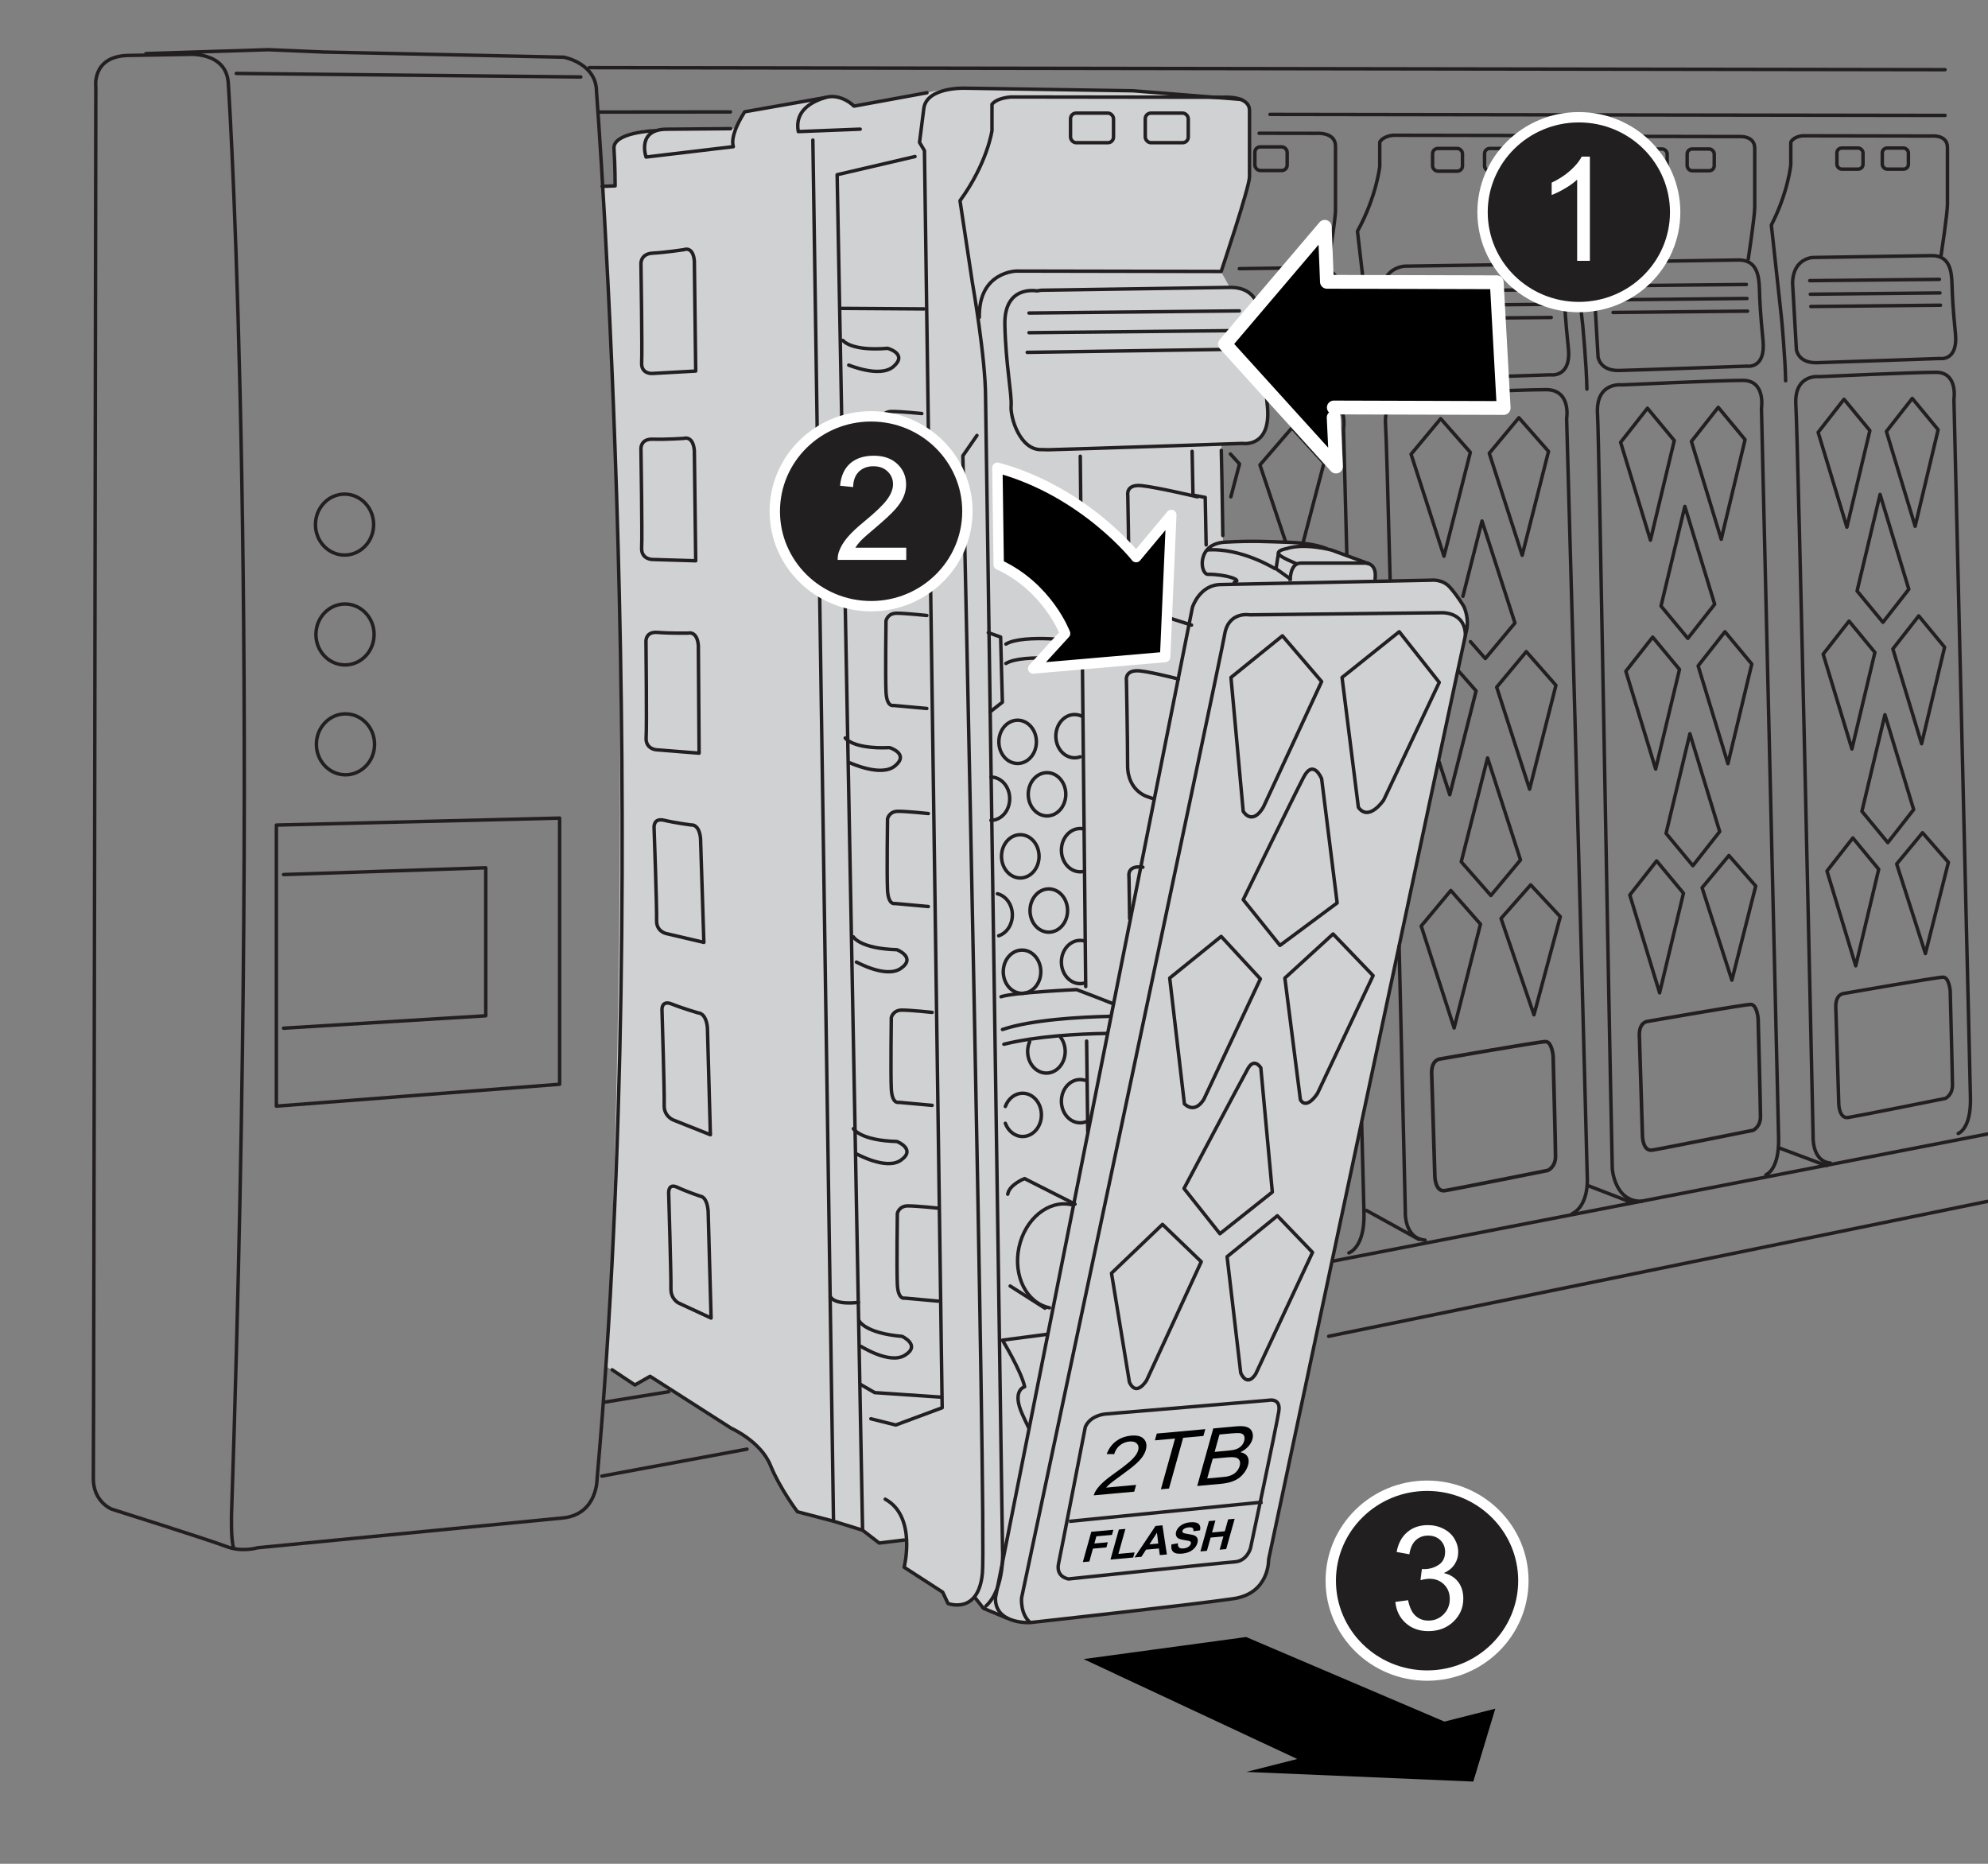 <?xml version="1.0" encoding="UTF-8"?><svg xmlns="http://www.w3.org/2000/svg" width="4in" height="3.75in" viewBox="0 0 288 270"><rect x="0" y="0" width="288" height="270" fill="#808080" stroke="none"/><g id="a"><path d="M177.18,78.586l-.228-14.187c6.881.366,6.588-2.024,6.687-3.684,0,0-.785-8.689-.911-13.694-.146-5.778-4.628-5.509-4.628-5.509l-1.163-2.084,4.113-13.417-.051-10.148-.867-1.326-16.115-1.363-26.791-.343-13.739,2.748c-1.374-1.889-4.122-1.546-4.122-1.546l-11.483,2.094-1.347,2.497-9.397.066c-8.587-.172-8.083,2.497-8.083,2.497l.033,5.717-1.879.049s5.352,65.305.728,171.699l.047-.602,3.99,2.569,2.189-1.182s8.269,5.103,11.826,7.321c5.983,3.732,5.983,6.434,5.983,6.434l3.732,5.855,9.136,2.509,2.574,2.059,3.86-.515-.257,3.989,5.662,3.474s-.258.878.772,1.737,3.539-.836,3.539-.836l1.218,1.535s4.682,2.095,5.951,2.069,30.136-3.314,30.136-3.314c0,0,4.823-.065,5.485-5.933l28.724-134.629s.521-1.751-.473-3.312-2.319-3.123-2.319-3.123c0,0-.804-.899-2.413-.757l-7.95.284s.189-2.697-1.893-2.839l-7.092-2.588s-.677-.686-13.183-.272Z" fill="#cfd1d2"/><line x1="97.08" y1="201.579" x2="87.536" y2="203.13" fill="#fff" stroke="#231f20" stroke-miterlimit="10" stroke-width=".5"/><line x1="193.038" y1="182.703" x2="288.023" y2="164.259" fill="#fff" stroke="#231f20" stroke-miterlimit="10" stroke-width=".5"/><path d="M150.939,65.131c.274-.014.566.032.879.024,4.314-.102,28.173-.92,28.173-.92,0,0,4.226.697,3.61-5.434-.616-6.131-.704-8.072-.792-10.934s-.528-6.233-4.578-6.233l-27.293.409s-.281.006-.704.101c0,0-4.79-.938-4.661,4.888s1.036,10.099.906,11.782,1.295,6.474,4.46,6.317Z" fill="none" stroke="#231f20" stroke-linecap="round" stroke-linejoin="round" stroke-width=".5"/><line x1="179.785" y1="50.583" x2="148.81" y2="51.045" fill="none" stroke="#231f20" stroke-linecap="round" stroke-linejoin="round" stroke-width=".5"/><line x1="179.792" y1="47.887" x2="149.069" y2="48.197" fill="none" stroke="#231f20" stroke-linecap="round" stroke-linejoin="round" stroke-width=".5"/><line x1="179.54" y1="45.037" x2="149.069" y2="45.348" fill="none" stroke="#231f20" stroke-linecap="round" stroke-linejoin="round" stroke-width=".5"/><path d="M141.875,45.965c-.119-6.669,5.409-6.697,5.409-6.697l29.63.056s4.101-12.208,4.101-13.715v-4.113s0-5.484,0-5.484c0-2.193-3.737-1.924-3.737-1.924l-30.743-.04s-2.055.073-2.827,1.065v3.801s-.642,4.68-4.633,10.164l1.806,11.944s1.899,10.805,1.896,16.543l2.458,166.833s.417,5.679-2.409,8.27" fill="none" stroke="#231f20" stroke-linecap="round" stroke-linejoin="round" stroke-width=".5"/><rect x="165.914" y="16.388" width="6.229" height="4.284" rx=".813" ry=".813" transform="translate(338.057 37.059) rotate(180)" fill="none" stroke="#231f20" stroke-linecap="round" stroke-linejoin="round" stroke-width=".5"/><rect x="155.087" y="16.388" width="6.229" height="4.284" rx=".813" ry=".813" transform="translate(316.402 37.059) rotate(180)" fill="none" stroke="#231f20" stroke-linecap="round" stroke-linejoin="round" stroke-width=".5"/><path d="M192.349,38.648s1.125-6.751,1.125-8.207v-3.971s0-5.295,0-5.295c0-2.118-2.813-1.858-2.813-1.858l-8.252-.014" fill="none" stroke="#231f20" stroke-linecap="round" stroke-linejoin="round" stroke-width=".5"/><path d="M184.889,55.724c3.993-.127,7.197-.231,7.197-.231,0,0,3.307.516,2.824-4.023s-.551-5.975-.62-8.093c-.069-2.118-.413-4.614-3.582-4.614l-11.167.158" fill="none" stroke="#231f20" stroke-linecap="round" stroke-linejoin="round" stroke-width=".5"/><line x1="192.227" y1="46.825" x2="185.274" y2="46.888" fill="none" stroke="#231f20" stroke-linecap="round" stroke-linejoin="round" stroke-width=".5"/><line x1="192.131" y1="44.829" x2="185.276" y2="44.891" fill="none" stroke="#231f20" stroke-linecap="round" stroke-linejoin="round" stroke-width=".5"/><line x1="192.036" y1="42.624" x2="185.149" y2="42.686" fill="none" stroke="#231f20" stroke-linecap="round" stroke-linejoin="round" stroke-width=".5"/><path d="M176.93,65.238c.047,1.656.123,6.06.22,12.344" fill="none" stroke="#231f20" stroke-linecap="round" stroke-linejoin="round" stroke-width=".5"/><path d="M174.732,78.936l-.131-6.878-1.775-.334c-.052-3.088-.094-5.277-.124-6.338" fill="none" stroke="#231f20" stroke-linecap="round" stroke-linejoin="round" stroke-width=".5"/><path d="M195.116,80.453c-.287-10.974-.479-18.332-.479-18.332,0,0,.773-4.385-3.22-4.385-1.328,0-4.079.078-7.162.183" fill="none" stroke="#231f20" stroke-linecap="round" stroke-linejoin="round" stroke-width=".5"/><path d="M195.41,181.498s2.319-.707,2.19-5.799c-.025-.982-.15-5.809-.337-12.962" fill="none" stroke="#231f20" stroke-linecap="round" stroke-linejoin="round" stroke-width=".5"/><polyline points="188.768 78.632 191.803 67.071 187.166 61.979 182.528 67.354 186.228 78.424" fill="none" stroke="#231f20" stroke-linecap="round" stroke-linejoin="round" stroke-width=".5"/><polyline points="178.316 71.972 179.566 67.213 178.245 65.763" fill="none" stroke="#231f20" stroke-linecap="round" stroke-linejoin="round" stroke-width=".5"/><rect x="181.791" y="21.274" width="4.681" height="3.426" rx=".785" ry=".785" transform="translate(368.263 45.975) rotate(180)" fill="none" stroke="#231f20" stroke-linecap="round" stroke-linejoin="round" stroke-width=".5"/><path d="M224.839,38.156s1.041-6.47,1.041-7.864v-3.805s0-5.074,0-5.074c0-2.029-2.604-1.78-2.604-1.78l-21.421-.037s-1.432.068-1.97.985v3.517s-.447,4.33-3.228,9.404l1.694,14.586s.611,6.052.675,9.676" fill="none" stroke="#231f20" stroke-linecap="round" stroke-linejoin="round" stroke-width=".5"/><path d="M223.319,38.267l-19.766.29s-3.252.072-3.379,3.914l.638,10.437s.255,2.115,3.379,2.043,20.403-.652,20.403-.652c0,0,3.061.494,2.614-3.855-.446-4.349-.51-5.726-.574-7.755s-.383-4.421-3.316-4.421Z" fill="none" stroke="#231f20" stroke-linecap="round" stroke-linejoin="round" stroke-width=".5"/><line x1="224.726" y1="45.992" x2="203.209" y2="46.194" fill="none" stroke="#231f20" stroke-linecap="round" stroke-linejoin="round" stroke-width=".5"/><line x1="224.637" y1="44.08" x2="203.12" y2="44.281" fill="none" stroke="#231f20" stroke-linecap="round" stroke-linejoin="round" stroke-width=".5"/><line x1="224.548" y1="41.966" x2="203.032" y2="42.167" fill="none" stroke="#231f20" stroke-linecap="round" stroke-linejoin="round" stroke-width=".5"/><path d="M202.689,137.068c.501,21.104.898,38.381.898,38.381,0,0-.238,3.931,2.862,4.202" fill="none" stroke="#231f20" stroke-linecap="round" stroke-linejoin="round" stroke-width=".5"/><path d="M201.391,84.102c-.317-12.265-.569-21.153-.666-22.504-.358-5.015,3.935-4.473,3.935-4.473,0,0,15.619-.678,19.316-.678s2.981,4.202,2.981,4.202c0,0,2.198,78.377,2.999,110.213,0,0,.194,3.744-2.195,4.971" fill="none" stroke="#231f20" stroke-linecap="round" stroke-linejoin="round" stroke-width=".5"/><polygon points="224.333 65.393 220.041 60.514 215.749 65.664 220.518 80.438 224.333 65.393" fill="none" stroke="#231f20" stroke-linecap="round" stroke-linejoin="round" stroke-width=".5"/><polygon points="213.006 65.529 208.714 60.649 204.422 65.8 209.191 80.573 213.006 65.529" fill="none" stroke="#231f20" stroke-linecap="round" stroke-linejoin="round" stroke-width=".5"/><polygon points="225.406 99.277 221.114 94.398 216.822 99.548 221.591 114.322 225.406 99.277" fill="none" stroke="#231f20" stroke-linecap="round" stroke-linejoin="round" stroke-width=".5"/><polyline points="208.486 110.366 210.025 115.135 213.841 100.09 211.309 97.213" fill="none" stroke="#231f20" stroke-linecap="round" stroke-linejoin="round" stroke-width=".5"/><polygon points="226.039 132.796 221.747 128.186 217.454 133.052 222.223 147.009 226.039 132.796" fill="none" stroke="#231f20" stroke-linecap="round" stroke-linejoin="round" stroke-width=".5"/><polygon points="214.473 133.879 210.181 129 205.889 134.15 210.658 148.923 214.473 133.879" fill="none" stroke="#231f20" stroke-linecap="round" stroke-linejoin="round" stroke-width=".5"/><polygon points="211.689 124.845 215.981 129.725 220.274 124.574 215.504 109.801 211.689 124.845" fill="none" stroke="#231f20" stroke-linecap="round" stroke-linejoin="round" stroke-width=".5"/><polyline points="213.021 92.95 215.176 95.399 219.468 90.248 214.699 75.475 211.932 86.383" fill="none" stroke="#231f20" stroke-linecap="round" stroke-linejoin="round" stroke-width=".5"/><rect x="215.066" y="21.508" width="4.332" height="3.283" rx=".752" ry=".752" transform="translate(434.465 46.3) rotate(-180)" fill="none" stroke="#231f20" stroke-linecap="round" stroke-linejoin="round" stroke-width=".5"/><rect x="207.536" y="21.508" width="4.332" height="3.283" rx=".752" ry=".752" transform="translate(419.405 46.3) rotate(-180)" fill="none" stroke="#231f20" stroke-linecap="round" stroke-linejoin="round" stroke-width=".5"/><path d="M253.264,37.556s.943-6.207.943-7.545c0-.811,0-3.651,0-3.651v-4.868c0-1.947-2.357-1.708-2.357-1.708l-19.393-.035s-1.296.065-1.784.945v3.374s-.405,4.154-2.923,9.022l1.534,13.994s.553,5.806.611,9.283" fill="none" stroke="#231f20" stroke-linecap="round" stroke-linejoin="round" stroke-width=".5"/><path d="M251.888,37.662l-17.895.278s-2.944.07-3.059,3.755l.577,10.014s.231,2.029,3.059,1.96,18.472-.626,18.472-.626c0,0,2.771.474,2.367-3.698-.404-4.172-.462-5.494-.52-7.441s-.346-4.242-3.002-4.242Z" fill="none" stroke="#231f20" stroke-linecap="round" stroke-linejoin="round" stroke-width=".5"/><line x1="253.162" y1="45.074" x2="233.682" y2="45.267" fill="none" stroke="#231f20" stroke-linecap="round" stroke-linejoin="round" stroke-width=".5"/><line x1="253.082" y1="43.239" x2="233.602" y2="43.433" fill="none" stroke="#231f20" stroke-linecap="round" stroke-linejoin="round" stroke-width=".5"/><line x1="253.001" y1="41.211" x2="233.522" y2="41.405" fill="none" stroke="#231f20" stroke-linecap="round" stroke-linejoin="round" stroke-width=".5"/><path d="M255.829,170.182s1.943-.65,1.835-5.332c-.108-4.681-2.483-105.714-2.483-105.714,0,0,.648-4.031-2.699-4.031s-17.487.65-17.487.65c0,0-3.886-.52-3.562,4.291.232,3.444,1.459,78.337,2.138,109.249,0,0,.322,4.882,4.31,4.723" fill="none" stroke="#231f20" stroke-linecap="round" stroke-linejoin="round" stroke-width=".5"/><polygon points="252.807 63.688 248.921 59.007 245.035 63.948 249.352 78.122 252.807 63.688" fill="none" stroke="#231f20" stroke-linecap="round" stroke-linejoin="round" stroke-width=".5"/><polygon points="242.552 63.818 238.666 59.137 234.78 64.078 239.098 78.252 242.552 63.818" fill="none" stroke="#231f20" stroke-linecap="round" stroke-linejoin="round" stroke-width=".5"/><polygon points="253.778 96.197 249.892 91.516 246.006 96.457 250.324 110.632 253.778 96.197" fill="none" stroke="#231f20" stroke-linecap="round" stroke-linejoin="round" stroke-width=".5"/><polygon points="243.307 96.978 239.421 92.296 235.535 97.238 239.853 111.412 243.307 96.978" fill="none" stroke="#231f20" stroke-linecap="round" stroke-linejoin="round" stroke-width=".5"/><polygon points="254.351 128.356 250.465 123.934 246.579 128.602 250.896 141.993 254.351 128.356" fill="none" stroke="#231f20" stroke-linecap="round" stroke-linejoin="round" stroke-width=".5"/><polygon points="243.88 129.395 239.994 124.714 236.108 129.655 240.426 143.83 243.88 129.395" fill="none" stroke="#231f20" stroke-linecap="round" stroke-linejoin="round" stroke-width=".5"/><polygon points="241.359 120.728 245.245 125.41 249.131 120.468 244.813 106.294 241.359 120.728" fill="none" stroke="#231f20" stroke-linecap="round" stroke-linejoin="round" stroke-width=".5"/><polygon points="240.63 87.795 244.516 92.476 248.402 87.535 244.084 73.361 240.63 87.795" fill="none" stroke="#231f20" stroke-linecap="round" stroke-linejoin="round" stroke-width=".5"/><rect x="244.417" y="21.584" width="3.922" height="3.15" rx=".721" ry=".721" transform="translate(492.756 46.317) rotate(-180)" fill="none" stroke="#231f20" stroke-linecap="round" stroke-linejoin="round" stroke-width=".5"/><rect x="237.6" y="21.584" width="3.922" height="3.15" rx=".721" ry=".721" transform="translate(479.122 46.317) rotate(-180)" fill="none" stroke="#231f20" stroke-linecap="round" stroke-linejoin="round" stroke-width=".5"/><path d="M281.216,36.927s.909-6.015.909-7.312c0-.786,0-3.538,0-3.538v-4.717c0-1.887-2.273-1.655-2.273-1.655l-18.7-.034s-1.25.063-1.72.916v3.27s-.39,4.026-2.818,8.743l1.479,13.562s.534,5.627.589,8.996" fill="none" stroke="#231f20" stroke-linecap="round" stroke-linejoin="round" stroke-width=".5"/><path d="M279.89,37.03l-17.255.27s-2.839.067-2.95,3.639l.557,9.704s.223,1.967,2.95,1.899c2.727-.067,17.811-.607,17.811-.607,0,0,2.672.459,2.282-3.584s-.445-5.324-.501-7.211-.334-4.111-2.894-4.111Z" fill="none" stroke="#231f20" stroke-linecap="round" stroke-linejoin="round" stroke-width=".5"/><line x1="281.117" y1="44.213" x2="262.334" y2="44.4" fill="none" stroke="#231f20" stroke-linecap="round" stroke-linejoin="round" stroke-width=".5"/><line x1="281.04" y1="42.435" x2="262.257" y2="42.622" fill="none" stroke="#231f20" stroke-linecap="round" stroke-linejoin="round" stroke-width=".5"/><line x1="280.963" y1="40.469" x2="262.18" y2="40.657" fill="none" stroke="#231f20" stroke-linecap="round" stroke-linejoin="round" stroke-width=".5"/><path d="M283.689,164.199s1.874-.63,1.769-5.167c-.104-4.537-2.394-101.192-2.394-101.192,0,0,.625-3.907-2.602-3.907s-16.862.63-16.862.63c0,0-3.747-.504-3.435,4.159.312,4.663,2.498,105.855,2.498,105.855,0,0-.208,3.655,2.498,3.907" fill="none" stroke="#231f20" stroke-linecap="round" stroke-linejoin="round" stroke-width=".5"/><polygon points="280.775 62.251 277.028 57.714 273.281 62.503 277.444 76.239 280.775 62.251" fill="none" stroke="#231f20" stroke-linecap="round" stroke-linejoin="round" stroke-width=".5"/><polygon points="270.887 62.377 267.14 57.84 263.393 62.629 267.556 76.365 270.887 62.377" fill="none" stroke="#231f20" stroke-linecap="round" stroke-linejoin="round" stroke-width=".5"/><polygon points="281.712 93.755 277.965 89.219 274.218 94.007 278.381 107.743 281.712 93.755" fill="none" stroke="#231f20" stroke-linecap="round" stroke-linejoin="round" stroke-width=".5"/><polygon points="271.615 94.512 267.868 89.975 264.121 94.764 268.285 108.499 271.615 94.512" fill="none" stroke="#231f20" stroke-linecap="round" stroke-linejoin="round" stroke-width=".5"/><polygon points="282.264 124.92 278.517 120.634 274.77 125.158 278.933 138.135 282.264 124.92" fill="none" stroke="#231f20" stroke-linecap="round" stroke-linejoin="round" stroke-width=".5"/><polygon points="272.168 125.927 268.421 121.39 264.673 126.179 268.837 139.915 272.168 125.927" fill="none" stroke="#231f20" stroke-linecap="round" stroke-linejoin="round" stroke-width=".5"/><polygon points="269.737 117.528 273.484 122.065 277.231 117.276 273.068 103.54 269.737 117.528" fill="none" stroke="#231f20" stroke-linecap="round" stroke-linejoin="round" stroke-width=".5"/><polygon points="269.034 85.613 272.781 90.149 276.528 85.361 272.364 71.625 269.034 85.613" fill="none" stroke="#231f20" stroke-linecap="round" stroke-linejoin="round" stroke-width=".5"/><rect x="272.685" y="21.448" width="3.782" height="3.053" rx=".699" ry=".699" transform="translate(549.152 45.949) rotate(-180)" fill="none" stroke="#231f20" stroke-linecap="round" stroke-linejoin="round" stroke-width=".5"/><rect x="266.112" y="21.448" width="3.782" height="3.053" rx=".699" ry=".699" transform="translate(536.006 45.949) rotate(-180)" fill="none" stroke="#231f20" stroke-linecap="round" stroke-linejoin="round" stroke-width=".5"/><path d="M282.524,143.53s-.163-1.974-1.033-1.974-14.401,2.369-14.401,2.369c0,0-1.196.066-1.141,1.974.054,1.908.435,14.08.435,14.08,0,0,.054,2.105,1.359,1.908,1.304-.197,14.075-2.763,14.075-2.763,0,0,1.033-.461,1.033-1.908s-.326-13.685-.326-13.685Z" fill="none" stroke="#231f20" stroke-linecap="round" stroke-linejoin="round" stroke-width=".5"/><path d="M225.003,152.99s-.173-2.096-1.096-2.096-15.289,2.515-15.289,2.515c0,0-1.269.07-1.212,2.096.058,2.026.462,14.948.462,14.948,0,0,.058,2.235,1.442,2.026,1.385-.21,14.942-2.934,14.942-2.934,0,0,1.096-.489,1.096-2.026s-.346-14.529-.346-14.529Z" fill="none" stroke="#231f20" stroke-linecap="round" stroke-linejoin="round" stroke-width=".531"/><path d="M94.899,18.926s-6.126.204-5.955,2.602.171,5.397.171,5.397l-1.884.074" fill="none" stroke="#231f20" stroke-linecap="round" stroke-linejoin="round" stroke-width=".5"/><line x1="108.221" y1="209.929" x2="87.187" y2="213.835" fill="none" stroke="#231f20" stroke-linecap="round" stroke-linejoin="round" stroke-width=".5"/><line x1="192.488" y1="193.579" x2="287.908" y2="174.041" fill="none" stroke="#231f20" stroke-linecap="round" stroke-linejoin="round" stroke-width=".5"/><line x1="183.987" y1="16.571" x2="281.777" y2="16.719" fill="none" stroke="#231f20" stroke-linecap="round" stroke-linejoin="round" stroke-width=".5"/><line x1="86.966" y1="16.233" x2="105.815" y2="16.215" fill="none" stroke="#231f20" stroke-linecap="round" stroke-linejoin="round" stroke-width=".5"/><line x1="85.372" y1="9.798" x2="281.777" y2="10.095" fill="none" stroke="#231f20" stroke-linecap="round" stroke-linejoin="round" stroke-width=".5"/><line x1="205.553" y1="179.547" x2="197.951" y2="175.353" fill="none" stroke="#231f20" stroke-linecap="round" stroke-linejoin="round" stroke-width=".5"/><line x1="264.581" y1="168.859" x2="257.779" y2="166.308" fill="none" stroke="#231f20" stroke-linecap="round" stroke-linejoin="round" stroke-width=".5"/><line x1="236.242" y1="174.152" x2="230.085" y2="171.766" fill="none" stroke="#231f20" stroke-linecap="round" stroke-linejoin="round" stroke-width=".5"/><path d="M149.038,206.861c-.325-.654-.629-1.31-.918-1.946-1.608-3.537.322-4.02.322-4.02-.482-2.251-3.216-6.753-3.216-6.753l6.519-.855" fill="none" stroke="#231f20" stroke-linecap="round" stroke-linejoin="round" stroke-width=".5"/><line x1="157.286" y1="142.923" x2="156.5" y2="66.097" fill="none" stroke="#231f20" stroke-linecap="round" stroke-linejoin="round" stroke-width=".5"/><line x1="157.582" y1="163.935" x2="157.419" y2="150.817" fill="none" stroke="#231f20" stroke-linecap="round" stroke-linejoin="round" stroke-width=".5"/><path d="M163.653,133.105c-.046-3.232-.099-6.136-.099-6.136,0,0-.336-1.68,2.015-1.344" fill="none" stroke="#231f20" stroke-linecap="round" stroke-linejoin="round" stroke-width=".5"/><path d="M167.154,115.74l-.776-.276s-3.023-.733-3.023-4.595c0-3.863-.168-12.261-.168-12.261,0,0-.336-1.668,2.015-1.411,1.315.144,3.685.702,5.518,1.166" fill="none" stroke="#231f20" stroke-linecap="round" stroke-linejoin="round" stroke-width=".5"/><path d="M172.618,90.555l-6.046-1.929s-3.023-.733-3.023-4.595c0-3.863-.168-12.261-.168-12.261,0,0-.336-1.668,2.015-1.411s8.071,1.617,8.071,1.617" fill="none" stroke="#231f20" stroke-linecap="round" stroke-linejoin="round" stroke-width=".5"/><path d="M160.94,147.227c-4.645.104-11.538.507-15.713,1.913" fill="none" stroke="#231f20" stroke-linecap="round" stroke-linejoin="round" stroke-width=".5"/><path d="M145.02,144.391c1.79-.619,10.944-1.032,10.944-1.032,1.192.439,3.341,1.278,5.328,2.062" fill="none" stroke="#231f20" stroke-linecap="round" stroke-linejoin="round" stroke-width=".5"/><path d="M160.427,149.707c-4.28.065-10.26.394-14.994,1.567" fill="none" stroke="#231f20" stroke-linecap="round" stroke-linejoin="round" stroke-width=".5"/><path d="M155.171,174.505c-3.307-.694-6.691,2.089-7.557,6.217-.866,4.128,1.112,8.036,4.42,8.731" fill="none" stroke="#231f20" stroke-linecap="round" stroke-linejoin="round" stroke-width=".5"/><path d="M155.737,174.437l-7.305-3.7s-2.207.845-2.442,2.258" fill="none" stroke="#231f20" stroke-linecap="round" stroke-linejoin="round" stroke-width=".5"/><ellipse cx="151.681" cy="115.065" rx="2.72" ry="3.133" fill="none" stroke="#231f20" stroke-linecap="round" stroke-linejoin="round" stroke-width=".5"/><ellipse cx="151.937" cy="131.907" rx="2.72" ry="3.133" fill="none" stroke="#231f20" stroke-linecap="round" stroke-linejoin="round" stroke-width=".5"/><ellipse cx="147.424" cy="107.467" rx="2.72" ry="3.133" fill="none" stroke="#231f20" stroke-linecap="round" stroke-linejoin="round" stroke-width=".5"/><ellipse cx="147.807" cy="124.053" rx="2.72" ry="3.133" fill="none" stroke="#231f20" stroke-linecap="round" stroke-linejoin="round" stroke-width=".5"/><path d="M157.111,126.209c-.202.055-.412.084-.628.084-1.502,0-2.72-1.403-2.72-3.133,0-1.731,1.218-3.133,2.72-3.133.188,0,.371.022.548.064" fill="none" stroke="#231f20" stroke-linecap="round" stroke-linejoin="round" stroke-width=".5"/><ellipse cx="148.062" cy="140.767" rx="2.72" ry="3.133" fill="none" stroke="#231f20" stroke-linecap="round" stroke-linejoin="round" stroke-width=".5"/><path d="M145.643,160.288c.413-1.125,1.379-1.914,2.506-1.914,1.502,0,2.72,1.403,2.72,3.133,0,1.731-1.218,3.133-2.72,3.133-1.126,0-2.093-.789-2.506-1.914" fill="none" stroke="#231f20" stroke-linecap="round" stroke-linejoin="round" stroke-width=".5"/><path d="M153.639,150.256c.42.551.674,1.274.674,2.065,0,1.731-1.218,3.133-2.72,3.133s-2.72-1.403-2.72-3.133c0-.509.105-.99.293-1.415" fill="none" stroke="#231f20" stroke-linecap="round" stroke-linejoin="round" stroke-width=".5"/><path d="M144.487,129.475c1.239.292,2.171,1.556,2.171,3.07,0,1.436-.838,2.646-1.981,3.016" fill="none" stroke="#231f20" stroke-linecap="round" stroke-linejoin="round" stroke-width=".5"/><path d="M143.556,112.57c1.502,0,2.72,1.403,2.72,3.133,0,1.731-1.218,3.133-2.72,3.133" fill="none" stroke="#231f20" stroke-linecap="round" stroke-linejoin="round" stroke-width=".5"/><path d="M156.489,109.636c-.256.092-.529.142-.812.142-1.502,0-2.72-1.403-2.72-3.133s1.218-3.133,2.72-3.133c.371,0,.724.086,1.047.24" fill="none" stroke="#231f20" stroke-linecap="round" stroke-linejoin="round" stroke-width=".5"/><path d="M157.06,142.426c-.186.046-.379.071-.577.071-1.502,0-2.72-1.403-2.72-3.133,0-1.731,1.218-3.133,2.72-3.133.188,0,.371.022.548.064" fill="none" stroke="#231f20" stroke-linecap="round" stroke-linejoin="round" stroke-width=".5"/><path d="M157.323,162.503c-.265.099-.547.152-.84.152-1.502,0-2.72-1.403-2.72-3.133s1.218-3.133,2.72-3.133c.245,0,.482.037.708.107" fill="none" stroke="#231f20" stroke-linecap="round" stroke-linejoin="round" stroke-width=".5"/><path d="M156.697,92.922s-8.421-1.148-10.972.383" fill="none" stroke="#231f20" stroke-linecap="round" stroke-linejoin="round" stroke-width=".5"/><path d="M156.697,95.729s-8.421-1.148-10.972.383" fill="none" stroke="#231f20" stroke-linecap="round" stroke-linejoin="round" stroke-width=".5"/><polyline points="143.173 91.646 144.959 92.284 145.215 101.725 143.428 103.129" fill="none" stroke="#231f20" stroke-linecap="round" stroke-linejoin="round" stroke-width=".5"/><line x1="151.38" y1="189.509" x2="146.343" y2="186.301" fill="none" stroke="#231f20" stroke-linecap="round" stroke-linejoin="round" stroke-width=".5"/><path d="M126.163,205.531l3.606.902,6.723-2.498-2.567-182.116-.715-1.191.616-4.862c.357-3.215,5.999-2.991,5.999-2.991l24.317.376,15.668,1.253" fill="none" stroke="#231f20" stroke-linecap="round" stroke-linejoin="round" stroke-width=".5"/><path d="M141.53,63.08l-2.04,2.947s3.4,155.722,2.833,161.842-4.987,4.42-4.987,4.42l-.769-1.637-5.585-3.614s1.862-7.337-2.738-9.856" fill="none" stroke="#231f20" stroke-linecap="round" stroke-linejoin="round" stroke-width=".5"/><polyline points="132.556 22.677 121.275 25.309 124.96 221.672 127.369 223.533 130.983 223.095" fill="none" stroke="#231f20" stroke-linecap="round" stroke-linejoin="round" stroke-width=".5"/><polyline points="124.631 200.536 126.712 201.741 136.349 202.398" fill="none" stroke="#231f20" stroke-linecap="round" stroke-linejoin="round" stroke-width=".5"/><path d="M135.911,188.49l-4.818-.438s-.986.329-1.095-1.971,0-10.294,0-10.294c0,0,.219-1.095,1.533-1.095s4.38.329,4.38.329" fill="none" stroke="#231f20" stroke-linecap="round" stroke-linejoin="round" stroke-width=".5"/><path d="M135.035,160.127l-4.818-.438s-.986.329-1.095-1.971,0-10.294,0-10.294c0,0,.219-1.095,1.533-1.095s4.38.329,4.38.329" fill="none" stroke="#231f20" stroke-linecap="round" stroke-linejoin="round" stroke-width=".5"/><path d="M134.487,131.325l-4.818-.438s-.986.329-1.095-1.971,0-10.294,0-10.294c0,0,.219-1.095,1.533-1.095s4.38.329,4.38.329" fill="none" stroke="#231f20" stroke-linecap="round" stroke-linejoin="round" stroke-width=".5"/><path d="M134.268,102.633l-4.818-.438s-.986.329-1.095-1.971,0-10.294,0-10.294c0,0,.219-1.095,1.533-1.095s4.38.329,4.38.329" fill="none" stroke="#231f20" stroke-linecap="round" stroke-linejoin="round" stroke-width=".5"/><path d="M133.682,73.912l-4.823-.408s-.982.351-1.115-2.038-.106-10.702-.106-10.702c0,0,.208-1.141,1.522-1.154s4.384.298,4.384.298" fill="none" stroke="#231f20" stroke-linecap="round" stroke-linejoin="round" stroke-width=".5"/><path d="M124.486,191.372s.826,1.755,6.194,2.22c0,0,2.777,1.277.413,2.736-2.276,1.405-6.521-1.419-6.4-1.29" fill="none" stroke="#231f20" stroke-linecap="round" stroke-linejoin="round" stroke-width=".5"/><path d="M123.629,163.504s.925,1.705,6.311,1.861c0,0,2.845,1.115.569,2.707-2.192,1.533-6.592-1.042-6.464-.921" fill="none" stroke="#231f20" stroke-linecap="round" stroke-linejoin="round" stroke-width=".5"/><path d="M123.629,135.719s.925,1.705,6.311,1.861c0,0,2.845,1.115.569,2.707-2.192,1.533-6.592-1.042-6.464-.921" fill="none" stroke="#231f20" stroke-linecap="round" stroke-linejoin="round" stroke-width=".5"/><path d="M122.447,106.908s1.047,1.633,6.43,1.396c0,0,2.919.905.765,2.659-2.074,1.689-6.65-.56-6.514-.448" fill="none" stroke="#231f20" stroke-linecap="round" stroke-linejoin="round" stroke-width=".5"/><path d="M121.657,78.573s1.109,1.591,6.479,1.147c0,0,2.952.792.867,2.627-2.008,1.767-6.667-.303-6.526-.197" fill="none" stroke="#231f20" stroke-linecap="round" stroke-linejoin="round" stroke-width=".5"/><path d="M122.107,49.312s1.109,1.591,6.479,1.147c0,0,2.952.792.867,2.627-2.008,1.767-6.667-.303-6.526-.197" fill="none" stroke="#231f20" stroke-linecap="round" stroke-linejoin="round" stroke-width=".5"/><line x1="133.861" y1="44.752" x2="121.986" y2="44.674" fill="none" stroke="#231f20" stroke-linecap="round" stroke-linejoin="round" stroke-width=".5"/><path d="M134.286,13.437l-10.549,1.934s-1.934-1.934-4.219-1.231-4.395,2.11-3.868,4.923l8.966-.352" fill="none" stroke="#231f20" stroke-linecap="round" stroke-linejoin="round" stroke-width=".5"/><polyline points="117.76 20.294 120.749 220.366 124.96 221.672" fill="none" stroke="#231f20" stroke-linecap="round" stroke-linejoin="round" stroke-width=".5"/><path d="M124.361,188.671s-3.446.481-4.088-.882" fill="none" stroke="#231f20" stroke-linecap="round" stroke-linejoin="round" stroke-width=".5"/><path d="M119.518,14.14l-11.622,2.051s-.828,1.212-1.344,2.569c-.328.862-.53,1.782-.315,2.488l-12.643,1.501s-1.422-4.03,3.003-4.03l9.245-.079" fill="none" stroke="#231f20" stroke-linecap="round" stroke-linejoin="round" stroke-width=".5"/><path d="M99.068,36.169s1.32-.584,1.521,1.621l.199,15.963-6.329.352s-1.603.1-1.503-1.603-.1-14.128-.1-14.128c0,0-.2-1.603,1.703-1.703s4.509-.501,4.509-.501Z" fill="none" stroke="#231f20" stroke-linecap="round" stroke-linejoin="round" stroke-width=".5"/><path d="M99.068,63.506s1.32-.471,1.521,1.751l.199,15.98-6.329-.189s-1.603-.037-1.503-1.731-.1-14.137-.1-14.137c0,0-.2-1.62,1.703-1.558s4.509-.116,4.509-.116Z" fill="none" stroke="#231f20" stroke-linecap="round" stroke-linejoin="round" stroke-width=".5"/><path d="M99.687,91.718s1.298-.396,1.482,1.782l.109,15.608-6.207-.49s-1.572-.113-1.465-1.763-.022-13.803-.022-13.803c0,0-.188-1.591,1.679-1.438s4.424.104,4.424.104Z" fill="none" stroke="#231f20" stroke-linecap="round" stroke-linejoin="round" stroke-width=".5"/><path d="M100.129,119.512s1.139-.211,1.356,1.917l.484,15.091-5.507-1.292s-1.395-.317-1.341-1.896c.054-1.579-.362-13.337-.362-13.337,0,0-.206-1.562,1.451-1.168s3.919.684,3.919.684Z" fill="none" stroke="#231f20" stroke-linecap="round" stroke-linejoin="round" stroke-width=".5"/><path d="M101.163,146.738s1.115-.045,1.322,2.161l.427,15.487-5.386-2.145s-1.364-.533-1.306-2.137c.058-1.605-.314-13.676-.314-13.676,0,0-.197-1.626,1.424-.976s3.833,1.286,3.833,1.286Z" fill="none" stroke="#231f20" stroke-linecap="round" stroke-linejoin="round" stroke-width=".5"/><path d="M101.436,173.288s.967-.041,1.154,2.166l.426,15.487-4.679-2.164s-1.185-.537-1.141-2.142-.321-13.676-.321-13.676c0,0-.176-1.627,1.231-.97s3.33,1.3,3.33,1.3Z" fill="none" stroke="#231f20" stroke-linecap="round" stroke-linejoin="round" stroke-width=".5"/><path d="M120.749,220.366l-5.224-1.366s-2.511-3.296-3.924-6.75-5.651-5.337-5.651-5.337l-11.773-7.534-2.198,1.256-3.296-2.198" fill="none" stroke="#231f20" stroke-linecap="round" stroke-linejoin="round" stroke-width=".5"/><path d="M21.14,7.763l17.72-.564,8.013.339,34.811.749s4.731.876,4.731,4.994c0,0,8.307,108.563.088,200.895,0,0,.081,5.071-4.765,5.7l-44.429,4.342s-2.266.692-4.531-.189-16.614-5.412-16.614-5.412c0,0-2.706-1.07-2.643-4.531s.361-201.451.361-201.451c0,0-.634-4.44,4.598-4.598l8.721-.159s5.55-.476,5.867,4.123,4.746,78.776.476,207.235c0,0-.115,3.622.272,4.912" fill="none" stroke="#231f20" stroke-linecap="round" stroke-linejoin="round" stroke-width=".5"/><path d="M254.701,147.556s-.169-2.049-1.072-2.049-14.95,2.459-14.95,2.459c0,0-1.241.068-1.185,2.049.056,1.981.451,14.617.451,14.617,0,0,.056,2.186,1.41,1.981,1.354-.205,14.611-2.869,14.611-2.869,0,0,1.072-.478,1.072-1.981s-.338-14.207-.338-14.207Z" fill="none" stroke="#231f20" stroke-linecap="round" stroke-linejoin="round" stroke-width=".519"/><line x1="34.233" y1="10.637" x2="84.141" y2="11.151" fill="none" stroke="#231f20" stroke-linecap="round" stroke-linejoin="round" stroke-width=".5"/><ellipse cx="49.915" cy="75.995" rx="4.213" ry="4.414" fill="none" stroke="#231f20" stroke-linecap="round" stroke-linejoin="round" stroke-width=".5"/><ellipse cx="49.982" cy="91.912" rx="4.213" ry="4.414" fill="none" stroke="#231f20" stroke-linecap="round" stroke-linejoin="round" stroke-width=".5"/><ellipse cx="50.049" cy="107.828" rx="4.213" ry="4.414" fill="none" stroke="#231f20" stroke-linecap="round" stroke-linejoin="round" stroke-width=".5"/><polygon points="81.07 157.072 40.037 160.24 40.037 119.525 81.07 118.512 81.07 157.072" fill="none" stroke="#231f20" stroke-linecap="round" stroke-linejoin="round" stroke-width=".5"/><polyline points="41.076 126.694 70.37 125.713 70.37 147.151 41.076 148.951" fill="none" stroke="#231f20" stroke-linecap="round" stroke-linejoin="round" stroke-width=".5"/><path d="M164.588,215.11l-.274.983-5.86.531c.06-.245.169-.486.326-.723.254-.389.596-.779,1.026-1.173s1.022-.857,1.777-1.392c1.171-.83,1.987-1.478,2.446-1.942.459-.464.743-.891.851-1.277.113-.406.055-.734-.176-.984-.23-.25-.594-.354-1.09-.309-.524.048-.985.234-1.381.557-.397.324-.671.748-.821,1.272l-1.089-.007c.296-.791.751-1.415,1.366-1.872.615-.456,1.344-.723,2.186-.799.851-.077,1.463.083,1.834.483.372.398.467.925.284,1.581-.093.334-.257.668-.492,1.004-.235.335-.571.696-1.007,1.083-.436.387-1.132.927-2.088,1.619-.797.575-1.314.963-1.55,1.163-.237.201-.442.4-.615.597l4.348-.394Z"/><path d="M168.178,215.742l2.052-7.351-2.921.265.275-.984,7.028-.637-.275.984-2.933.266-2.052,7.351-1.173.106Z"/><path d="M173.44,215.265l2.326-8.335,3.327-.302c.677-.061,1.197-.026,1.559.105.362.132.61.362.744.692.134.33.147.686.041,1.069-.099.356-.296.701-.589,1.034-.293.334-.675.616-1.144.846.495.1.837.314,1.026.644s.216.738.08,1.223c-.109.39-.298.761-.567,1.112-.269.352-.558.63-.867.836-.309.205-.671.372-1.086.5-.415.129-.905.218-1.469.269l-3.381.307ZM175.962,210.326l1.917-.174c.52-.047.902-.113,1.146-.198.322-.11.585-.269.79-.476.205-.207.349-.457.43-.748.077-.277.075-.514-.008-.712-.082-.197-.244-.323-.484-.377-.241-.054-.68-.051-1.316.006l-1.772.161-.703,2.518ZM174.887,214.176l2.208-.2c.379-.034.649-.072.809-.113.283-.07.53-.166.741-.289.211-.122.403-.29.577-.504.173-.213.297-.452.371-.717.087-.311.078-.573-.028-.788s-.295-.353-.57-.419c-.274-.065-.694-.072-1.258-.021l-2.05.186-.8,2.865Z"/><path d="M156.869,226.292l1.226-4.391,3.202-.29-.207.743-2.259.205-.29,1.039,1.95-.177-.207.743-1.95.177-.521,1.866-.943.086Z"/><path d="M160.874,225.928l1.216-4.356.943-.086-1.009,3.616,2.345-.213-.207.74-3.288.298Z"/><path d="M169.047,225.187l-1.026.093-.13-.96-1.867.169-.664,1.032-1.001.091,3.045-4.556.997-.09.645,4.222ZM167.796,223.608l-.189-1.572-1.086,1.687,1.274-.116Z"/><path d="M169.707,223.734l.941-.167c-.026.285.027.487.158.608.131.12.34.167.627.141.304-.028.549-.108.737-.244.188-.134.304-.283.349-.444.029-.104.021-.19-.023-.256-.045-.067-.14-.12-.287-.159-.1-.026-.334-.068-.701-.123-.473-.072-.787-.185-.943-.338-.219-.216-.281-.497-.184-.845.062-.223.188-.439.377-.646s.425-.373.707-.498c.282-.124.603-.204.962-.236.587-.053.994.028,1.223.243.229.215.295.523.197.925l-.954.124c.022-.221-.019-.376-.124-.463-.105-.087-.29-.118-.556-.094-.274.025-.504.098-.688.217-.119.077-.194.172-.226.287-.029.104-.007.189.066.253.093.083.354.155.785.215.43.06.74.134.93.224.19.089.32.222.392.399.072.178.068.405-.009.683-.07.251-.21.494-.42.727-.21.233-.466.416-.768.548-.302.131-.655.215-1.061.252-.591.054-1.008-.034-1.253-.261s-.329-.585-.254-1.071Z"/><path d="M173.903,224.747l1.226-4.391.943-.086-.482,1.728,1.848-.168.482-1.728.943-.086-1.226,4.391-.943.086.536-1.92-1.848.168-.536,1.92-.943.086Z"/><polyline points="141.253 231.456 142.471 232.99 145.843 234.394" fill="none" stroke="#231f20" stroke-linecap="round" stroke-linejoin="round" stroke-width=".5"/><line x1="154.872" y1="220.395" x2="182.913" y2="217.603" fill="none" stroke="#231f20" stroke-miterlimit="10" stroke-width=".5"/></g><g id="b"><path d="M186.899,84.175s-.063-2.599,1.521-2.599h9.192s1.965-.254,1.585,2.409" fill="none" stroke="#231f20" stroke-miterlimit="10" stroke-width=".5"/><path d="M176.883,84.682l30.492-.634s1.585-.19,2.662,1.014,2.029,2.789,2.029,2.789c0,0,.824,1.712.38,3.487s-28.662,134.572-28.662,134.572c0,0,.158,4.887-5.045,5.675s-29.479,3.468-29.479,3.468c0,0-5.202.315-5.045-3.626l28.533-143.454s1.015-3.274,4.133-3.292Z" fill="none" stroke="#231f20" stroke-miterlimit="10" stroke-width=".5"/><path d="M149.261,235.054c-1.48-1.209-1.267-3.566-1.267-3.566,0,0,28.872-136.228,29.424-139.599s3.616-2.819,3.616-2.819l27.643-.306s3.678-.306,3.616,3.432" fill="none" stroke="#231f20" stroke-miterlimit="10" stroke-width=".5"/><path d="M198.259,81.65l-5.35-1.963s-3.927-1.08-6.578-.196c0,0-1.227.196-1.129.687s2.602,1.473,2.602,1.473" fill="none" stroke="#231f20" stroke-miterlimit="10" stroke-width=".5"/><polyline points="185.201 80.178 184.858 82.387 186.919 83.859" fill="none" stroke="#231f20" stroke-linecap="round" stroke-linejoin="round" stroke-width=".5"/><path d="M178.329,98.143l7.455-6.035,5.68,6.627-8.402,18.105s-1.42,2.84-2.958.71l-1.775-19.407Z" fill="none" stroke="#231f20" stroke-linecap="round" stroke-linejoin="round" stroke-width=".5"/><path d="M194.422,98.143l8.283-6.627,5.798,7.337-8.047,17.04s-2.13,3.195-3.668,1.065l-2.367-18.815Z" fill="none" stroke="#231f20" stroke-linecap="round" stroke-linejoin="round" stroke-width=".5"/><path d="M180.104,130.329l5.325,6.627,8.283-6.153-2.248-17.987s-1.183-2.958-2.603-.237-8.757,17.75-8.757,17.75Z" fill="none" stroke="#231f20" stroke-linecap="round" stroke-linejoin="round" stroke-width=".5"/><path d="M169.454,141.69l7.455-6.035,5.68,6.153-8.165,17.395s-1.183,2.248-2.84.71l-2.13-18.223Z" fill="none" stroke="#231f20" stroke-linecap="round" stroke-linejoin="round" stroke-width=".5"/><path d="M186.139,141.69l6.982-6.39,5.798,6.035-8.047,17.04s-1.538,2.485-2.485.947l-2.248-17.632Z" fill="none" stroke="#231f20" stroke-linecap="round" stroke-linejoin="round" stroke-width=".5"/><path d="M171.527,172.171l5.2,6.553,7.593-6.033-1.664-17.994s-.936-1.56-1.872.104-9.257,17.37-9.257,17.37Z" fill="none" stroke="#231f20" stroke-linecap="round" stroke-linejoin="round" stroke-width=".5"/><path d="M161.022,184.444l7.385-7.073,5.617,5.409-7.905,17.162s-1.456,2.496-2.496.312l-2.6-15.81Z" fill="none" stroke="#231f20" stroke-linecap="round" stroke-linejoin="round" stroke-width=".5"/><path d="M177.768,182.052l7.281-5.929,5.096,5.305-8.217,17.578s-1.144,2.08-2.184-.104l-1.976-16.85Z" fill="none" stroke="#231f20" stroke-linecap="round" stroke-linejoin="round" stroke-width=".5"/><path d="M160.05,204.848l23.706-1.991s1.81-.422,1.508,1.568-4.102,19.846-4.102,19.846c0,0-.483,1.87-2.292,1.991s-24.068,2.473-24.068,2.473c0,0-1.87-.241-1.448-2.232s3.861-19.725,3.861-19.725c0,0,.422-1.568,2.835-1.93Z" fill="none" stroke="#231f20" stroke-linecap="round" stroke-linejoin="round" stroke-width=".5"/><path d="M178.808,84.375c1.351-.351-1.289-1.192-3.815-1.178-1.14.006-1.705-4.413,2.44-4.654s6.337-.061,8.74-.001,4.326.3,5.948.901" fill="none" stroke="#231f20" stroke-linecap="round" stroke-linejoin="round" stroke-width=".5"/><path d="M184.777,82.424s-5.019-3.153-9.996-2.749" fill="none" stroke="#231f20" stroke-miterlimit="10" stroke-width=".5"/></g><g id="c"><path d="M140.147,74.07c0,7.593-6.246,13.745-13.95,13.745-7.707,0-13.953-6.152-13.953-13.745,0-7.596,6.246-13.755,13.953-13.755,7.704,0,13.95,6.159,13.95,13.755" fill="#211f1f" stroke="#fff" stroke-miterlimit="10" stroke-width="1.5"/><rect x="112.942" y="66.076" width="27.228" height="24.791" fill="none"/><path d="M131.289,79.337v1.774h-9.936c-.014-.444.058-.872.215-1.282.253-.677.658-1.343,1.215-2,.557-.656,1.362-1.415,2.415-2.276,1.634-1.34,2.738-2.401,3.312-3.184s.861-1.523.861-2.22c0-.731-.262-1.348-.784-1.851-.523-.502-1.205-.753-2.046-.753-.889,0-1.6.267-2.133.8s-.803,1.271-.81,2.215l-1.897-.195c.13-1.415.619-2.493,1.466-3.235.848-.741,1.986-1.112,3.415-1.112,1.442,0,2.584.4,3.425,1.2s1.261,1.791,1.261,2.974c0,.602-.123,1.193-.369,1.774s-.655,1.193-1.225,1.835c-.571.643-1.52,1.524-2.846,2.646-1.107.93-1.818,1.561-2.133,1.892s-.574.665-.779,1h7.373Z" fill="#fff"/><path d="M220.69,228.987c0,7.593-6.246,13.745-13.95,13.745-7.707,0-13.953-6.152-13.953-13.745,0-7.596,6.246-13.755,13.953-13.755,7.704,0,13.95,6.159,13.95,13.755" fill="#211f1f" stroke="#fff" stroke-miterlimit="10" stroke-width="1.5"/><rect x="193.486" y="220.993" width="27.228" height="24.791" fill="none"/><path d="M202.142,232.06l1.846-.246c.212,1.046.572,1.8,1.082,2.262.509.461,1.129.691,1.861.691.868,0,1.601-.301,2.2-.902.598-.602.897-1.347.897-2.235,0-.848-.277-1.546-.831-2.097-.554-.55-1.258-.825-2.112-.825-.349,0-.783.068-1.302.205l.205-1.62c.123.014.222.021.297.021.786,0,1.494-.205,2.123-.615s.943-1.043.943-1.897c0-.677-.229-1.237-.687-1.682s-1.049-.666-1.774-.666c-.718,0-1.316.226-1.794.677s-.786,1.128-.923,2.03l-1.846-.328c.226-1.237.738-2.196,1.538-2.876.8-.681,1.794-1.021,2.984-1.021.82,0,1.576.176,2.266.528.69.352,1.218.832,1.584,1.44s.549,1.254.549,1.938c0,.649-.174,1.241-.523,1.774s-.865.957-1.548,1.271c.889.205,1.579.631,2.071,1.276.492.646.738,1.454.738,2.425,0,1.312-.479,2.426-1.436,3.338-.957.913-2.167,1.369-3.63,1.369-1.319,0-2.415-.394-3.286-1.18-.872-.786-1.369-1.805-1.492-3.056Z" fill="#fff"/><path d="M242.679,30.74c0,7.593-6.246,13.745-13.95,13.745-7.707,0-13.953-6.152-13.953-13.745s6.246-13.755,13.953-13.755c7.704,0,13.95,6.159,13.95,13.755" fill="#211f1f" stroke="#fff" stroke-miterlimit="10" stroke-width="1.5"/><rect x="214.728" y="22.746" width="27.228" height="24.791" fill="none"/><path d="M230.326,37.782h-1.846v-11.761c-.444.424-1.027.848-1.749,1.271s-1.369.742-1.943.954v-1.784c1.032-.485,1.935-1.073,2.707-1.764s1.319-1.36,1.641-2.01h1.189v15.094Z" fill="#fff"/><polyline points="209.258 249.401 180.525 237.147 156.973 240.344 187.933 254.818 180.565 256.687 213.435 258.088 216.621 247.527 209.258 249.401"/><polyline points="193.229 59.029 217.835 59.103 216.833 40.891 192.231 40.824 191.917 32.854 177.465 49.846 193.543 67.588 193.207 60.49" stroke="#fff" stroke-linecap="round" stroke-linejoin="round" stroke-width="2"/><path d="M144.679,81.791c7.138,3.292,9.621,9.981,9.621,9.981l-4.628,5.067,19.12-1.655.895-20.581-5.099,6.108s-7.477-9.548-20.1-12.958l.192,14.038Z" stroke="#fff" stroke-linecap="round" stroke-linejoin="round" stroke-width="1.505"/></g></svg>